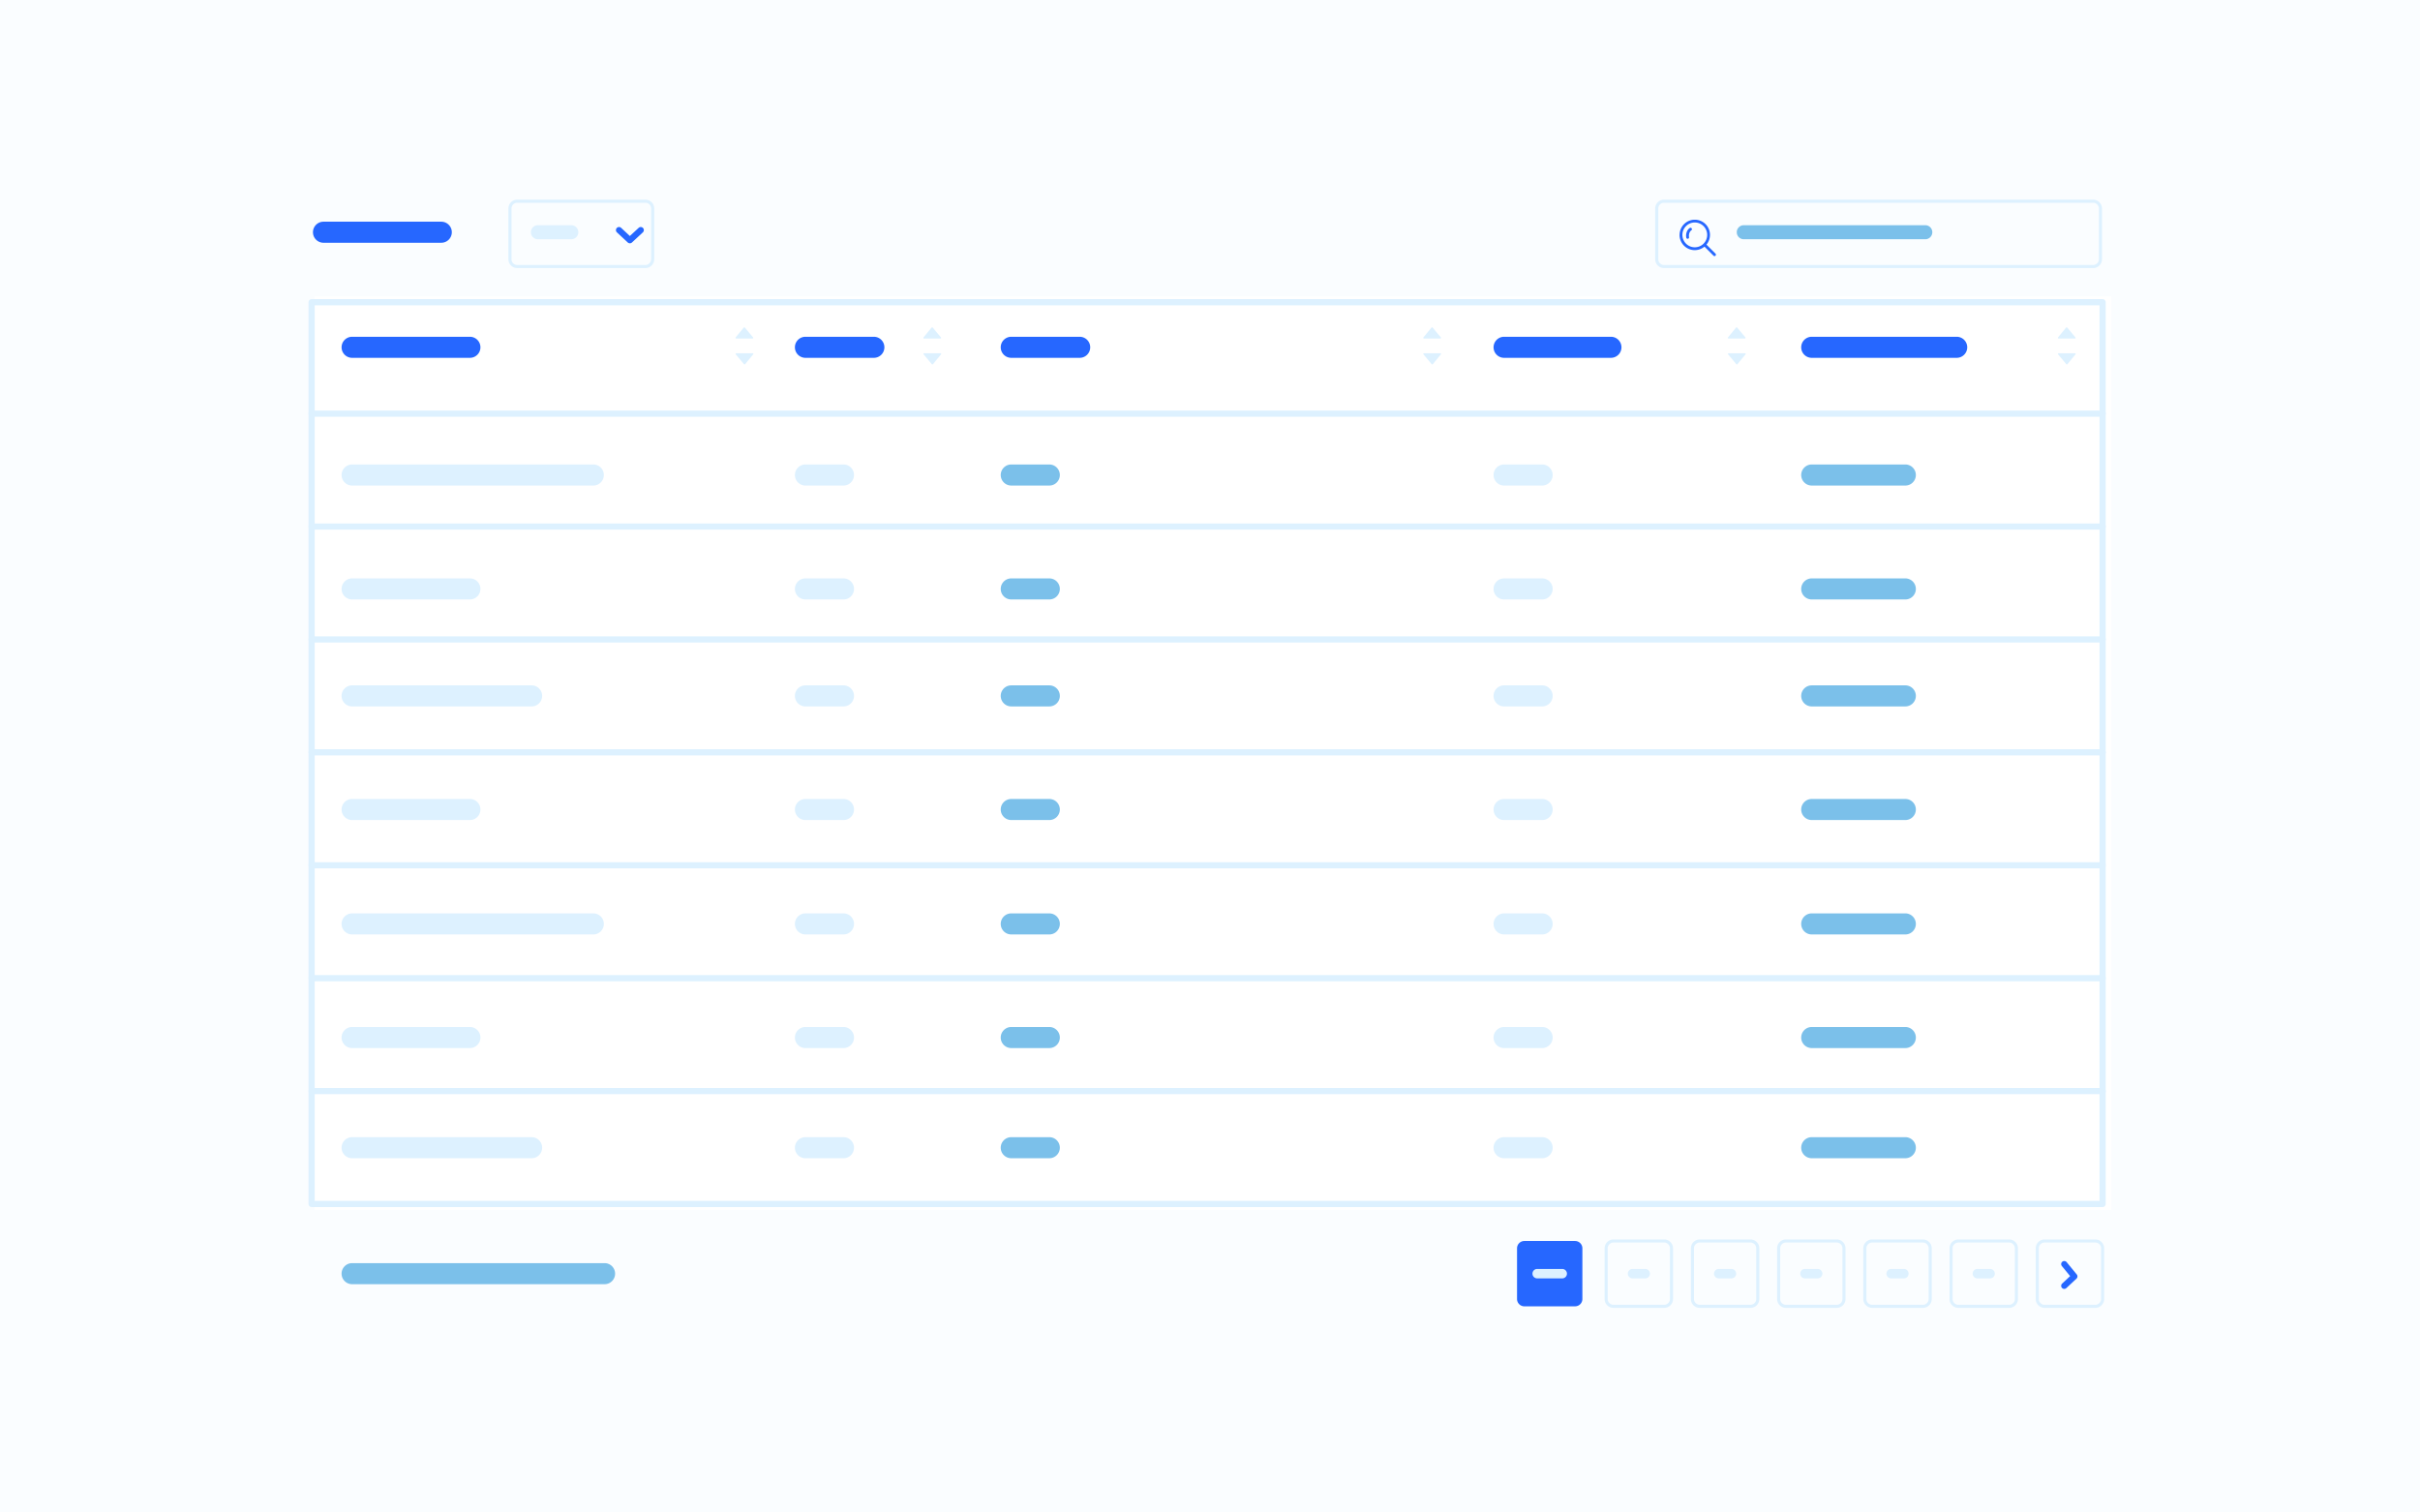 <svg width="400" height="250" fill="none" xmlns="http://www.w3.org/2000/svg"><rect width="100%" height="100%" fill="#333333" stroke="none"/><g clip-path="url(#a)"><path fill="#FAFDFF" d="M0 0h400v250H0z"/><path fill="#fff" d="M52 49h297v151H52z"/><path d="M260.34 205.125h-8.38a1.21 1.21 0 0 0-1.21 1.21v8.38c0 .668.542 1.21 1.21 1.21h8.38a1.21 1.21 0 0 0 1.21-1.21v-8.38a1.21 1.21 0 0 0-1.21-1.21z" fill="#2667FF"/><path fill-rule="evenodd" clip-rule="evenodd" d="M337.95 205.38a.955.955 0 0 0-.955.955v8.38c0 .527.428.955.955.955h8.38a.955.955 0 0 0 .955-.955v-8.38a.954.954 0 0 0-.955-.955h-8.38zm-1.465.955c0-.809.656-1.465 1.465-1.465h8.38c.809 0 1.465.656 1.465 1.465v8.38c0 .809-.656 1.465-1.465 1.465h-8.38a1.465 1.465 0 0 1-1.465-1.465v-8.38z" fill="#DDF1FF"/><path fill-rule="evenodd" clip-rule="evenodd" d="M340.876 208.551a.51.51 0 0 1 .718.07l1.67 2.03a.511.511 0 0 1-.045.697l-1.67 1.56a.51.51 0 0 1-.697-.746l1.32-1.233-1.365-1.66a.51.51 0 0 1 .069-.718zM106.284 37.688a.51.51 0 0 1-.027.72l-1.8 1.67a.51.51 0 0 1-.695 0l-1.79-1.67a.51.51 0 0 1 .696-.746l1.443 1.346 1.452-1.347a.51.51 0 0 1 .721.027z" fill="#2667FF"/><path fill-rule="evenodd" clip-rule="evenodd" d="M85.5 33.51a.955.955 0 0 0-.955.955v8.38c0 .527.428.955.955.955h21.17a.955.955 0 0 0 .955-.955v-8.38a.955.955 0 0 0-.955-.955H85.5zm-1.465.955c0-.81.656-1.465 1.465-1.465h21.17c.809 0 1.465.656 1.465 1.465v8.38c0 .81-.656 1.465-1.465 1.465H85.5c-.809 0-1.465-.656-1.465-1.465v-8.38zM51 49.955a.51.51 0 0 1 .51-.51h296.03a.51.51 0 0 1 .51.51v149.05a.51.51 0 0 1-.51.51H51.51a.51.51 0 0 1-.51-.51V49.955zm1.02.51v148.03h295.01V50.465H52.02z" fill="#DDF1FF"/><path fill-rule="evenodd" clip-rule="evenodd" d="M51 180.345a.51.51 0 0 1 .51-.51h296.03a.51.51 0 0 1 0 1.02H51.51a.51.51 0 0 1-.51-.51zM51 161.685a.51.51 0 0 1 .51-.51h296.03a.51.51 0 1 1 0 1.02H51.51a.51.51 0 0 1-.51-.51zM51 143.025a.51.51 0 0 1 .51-.51h296.03a.51.51 0 1 1 0 1.02H51.51a.51.51 0 0 1-.51-.51zM51 124.355a.51.51 0 0 1 .51-.51h296.03a.51.51 0 0 1 0 1.02H51.51a.51.51 0 0 1-.51-.51zM51 105.695a.51.51 0 0 1 .51-.51h296.03a.51.51 0 1 1 0 1.02H51.51a.51.51 0 0 1-.51-.51zM51 87.035a.51.51 0 0 1 .51-.51h296.03a.51.51 0 1 1 0 1.02H51.51a.51.51 0 0 1-.51-.51zM51 68.375a.51.51 0 0 1 .51-.51h296.03a.51.51 0 1 1 0 1.02H51.51a.51.51 0 0 1-.51-.51z" fill="#DDF1FF"/><path d="M124.4 55.955h-2.72c-.1 0-.15-.11-.09-.18l1.35-1.64c.04-.05.13-.05.17 0l1.37 1.64c.06.07 0 .18-.09.18h.01zM121.69 58.385h2.72c.1 0 .15.11.09.18l-1.35 1.64c-.04.05-.13.05-.17 0l-1.37-1.64c-.06-.07 0-.18.09-.18h-.01zM155.45 55.955h-2.72c-.1 0-.15-.11-.09-.18l1.35-1.64c.04-.05.13-.05.17 0l1.37 1.64c.06.07 0 .18-.09.18h.01zM152.74 58.385h2.72c.1 0 .15.11.09.18l-1.35 1.64c-.04.05-.13.05-.17 0l-1.37-1.64c-.06-.07 0-.18.09-.18h-.01zM238.08 55.955h-2.72c-.1 0-.15-.11-.09-.18l1.35-1.64c.04-.05.13-.05.17 0l1.37 1.64c.06.07 0 .18-.09.18h.01zM235.36 58.385h2.72c.1 0 .15.11.09.18l-1.35 1.64c-.04.05-.13.05-.17 0l-1.37-1.64c-.06-.07 0-.18.09-.18h-.01zM288.42 55.955h-2.72c-.1 0-.15-.11-.09-.18l1.35-1.64c.04-.05.13-.05.17 0l1.37 1.64c.06.07 0 .18-.09.18h.01zM285.71 58.385h2.72c.1 0 .15.11.09.18l-1.35 1.64c-.04.05-.13.05-.17 0l-1.37-1.64c-.06-.07 0-.18.09-.18h-.01zM342.971 55.955h-2.72c-.1 0-.15-.11-.09-.18l1.35-1.64c.04-.05.13-.05.17 0l1.37 1.64c.06.07 0 .18-.09.18h.01zM340.251 58.385h2.72c.1 0 .15.11.09.18l-1.35 1.64c-.04.05-.13.05-.17 0l-1.37-1.64c-.06-.07 0-.18.09-.18h-.01z" fill="#DDF1FF"/><path fill-rule="evenodd" clip-rule="evenodd" d="M275.05 33.51a.955.955 0 0 0-.955.955v8.38c0 .527.428.955.955.955h70.92a.955.955 0 0 0 .955-.955v-8.38a.955.955 0 0 0-.955-.955h-70.92zm-1.465.955c0-.81.656-1.465 1.465-1.465h70.92c.809 0 1.465.656 1.465 1.465v8.38c0 .81-.656 1.465-1.465 1.465h-70.92a1.465 1.465 0 0 1-1.465-1.465v-8.38z" fill="#DDF1FF"/><path fill-rule="evenodd" clip-rule="evenodd" d="M280.13 36.775c-1.13 0-2.05.92-2.05 2.05s.92 2.05 2.05 2.05 2.05-.92 2.05-2.05-.92-2.05-2.05-2.05zm-2.51 2.05c0-1.39 1.12-2.51 2.51-2.51 1.39 0 2.51 1.12 2.51 2.51 0 .59-.21 1.16-.58 1.61l1.49 1.49c.09.09.1.23.01.33-.09.1-.23.1-.33.01l-.01-.01-1.49-1.49a2.51 2.51 0 0 1-3.54-.33c-.37-.45-.58-1.02-.58-1.61h.01zm1.93-.75c.11-.07.14-.21.07-.32a.229.229 0 0 0-.32-.07c-.4.25-.7.87-.58 1.59.02.13.14.21.27.19a.23.23 0 0 0 .19-.27c-.09-.56.16-.98.37-1.12z" fill="#2667FF"/><path d="M77.67 55.665H58.2a1.74 1.74 0 1 0 0 3.48h19.47a1.74 1.74 0 0 0 0-3.48z" fill="#2667FF"/><path d="M94.43 37.225h-5.52a1.16 1.16 0 1 0 0 2.32h5.52a1.16 1.16 0 0 0 0-2.32z" fill="#DDF1FF"/><path d="M318.23 37.225h-30a1.16 1.16 0 1 0 0 2.32h30a1.16 1.16 0 0 0 0-2.32z" fill="#7BC0EA"/><path d="M72.94 36.645H53.47a1.74 1.74 0 1 0 0 3.48h19.47a1.74 1.74 0 1 0 0-3.48z" fill="#2667FF"/><path d="M99.93 208.785H58.2a1.74 1.74 0 1 0 0 3.48h41.73a1.74 1.74 0 1 0 0-3.48z" fill="#7BC0EA"/><path d="M144.44 55.665h-11.31a1.74 1.74 0 1 0 0 3.48h11.31a1.74 1.74 0 1 0 0-3.48zM178.46 55.665h-11.31a1.74 1.74 0 1 0 0 3.48h11.31a1.74 1.74 0 1 0 0-3.48zM266.27 55.665h-17.66a1.74 1.74 0 1 0 0 3.48h17.66a1.74 1.74 0 1 0 0-3.48zM323.42 55.665h-23.96a1.74 1.74 0 1 0 0 3.48h23.96a1.74 1.74 0 1 0 0-3.48z" fill="#2667FF"/><path d="M98.07 76.775H58.2a1.74 1.74 0 1 0 0 3.48h39.87a1.74 1.74 0 0 0 0-3.48zM139.42 76.775h-6.29a1.74 1.74 0 1 0 0 3.48h6.29a1.74 1.74 0 1 0 0-3.48z" fill="#DDF1FF"/><path d="M173.44 76.775h-6.29a1.74 1.74 0 1 0 0 3.48h6.29a1.74 1.74 0 1 0 0-3.48z" fill="#7BC0EA"/><path d="M254.9 76.775h-6.29a1.74 1.74 0 1 0 0 3.48h6.29a1.74 1.74 0 1 0 0-3.48z" fill="#DDF1FF"/><path d="M314.93 76.775h-15.47a1.74 1.74 0 1 0 0 3.48h15.47a1.74 1.74 0 1 0 0-3.48z" fill="#7BC0EA"/><path d="M77.67 95.605H58.2a1.74 1.74 0 1 0 0 3.48h19.47a1.74 1.74 0 0 0 0-3.48zM139.42 95.605h-6.29a1.74 1.74 0 1 0 0 3.48h6.29a1.74 1.74 0 1 0 0-3.48z" fill="#DDF1FF"/><path d="M173.44 95.605h-6.29a1.74 1.74 0 1 0 0 3.48h6.29a1.74 1.74 0 1 0 0-3.48z" fill="#7BC0EA"/><path d="M254.9 95.605h-6.29a1.74 1.74 0 1 0 0 3.48h6.29a1.74 1.74 0 1 0 0-3.48z" fill="#DDF1FF"/><path d="M314.93 95.605h-15.47a1.74 1.74 0 1 0 0 3.48h15.47a1.74 1.74 0 1 0 0-3.48z" fill="#7BC0EA"/><path d="M87.87 113.285H58.2a1.74 1.74 0 1 0 0 3.48h29.67a1.74 1.74 0 0 0 0-3.48zM139.42 113.285h-6.29a1.74 1.74 0 1 0 0 3.48h6.29a1.74 1.74 0 1 0 0-3.48z" fill="#DDF1FF"/><path d="M173.44 113.285h-6.29a1.74 1.74 0 1 0 0 3.48h6.29a1.74 1.74 0 1 0 0-3.48z" fill="#7BC0EA"/><path d="M254.9 113.285h-6.29a1.74 1.74 0 1 0 0 3.48h6.29a1.74 1.74 0 1 0 0-3.48z" fill="#DDF1FF"/><path d="M314.93 113.285h-15.47a1.74 1.74 0 1 0 0 3.48h15.47a1.74 1.74 0 1 0 0-3.48z" fill="#7BC0EA"/><path d="M77.67 132.065H58.2a1.74 1.74 0 1 0 0 3.48h19.47a1.74 1.74 0 0 0 0-3.48zM139.42 132.065h-6.29a1.74 1.74 0 1 0 0 3.48h6.29a1.74 1.74 0 1 0 0-3.48z" fill="#DDF1FF"/><path d="M173.44 132.065h-6.29a1.74 1.74 0 1 0 0 3.48h6.29a1.74 1.74 0 1 0 0-3.48z" fill="#7BC0EA"/><path d="M254.9 132.065h-6.29a1.74 1.74 0 1 0 0 3.48h6.29a1.74 1.74 0 1 0 0-3.48z" fill="#DDF1FF"/><path d="M314.93 132.065h-15.47a1.74 1.74 0 1 0 0 3.48h15.47a1.74 1.74 0 1 0 0-3.48z" fill="#7BC0EA"/><path d="M98.07 150.975H58.2a1.74 1.74 0 1 0 0 3.48h39.87a1.74 1.74 0 0 0 0-3.48zM139.42 150.975h-6.29a1.74 1.74 0 1 0 0 3.48h6.29a1.74 1.74 0 1 0 0-3.48z" fill="#DDF1FF"/><path d="M173.44 150.975h-6.29a1.74 1.74 0 1 0 0 3.48h6.29a1.74 1.74 0 1 0 0-3.48z" fill="#7BC0EA"/><path d="M254.9 150.975h-6.29a1.74 1.74 0 1 0 0 3.48h6.29a1.74 1.74 0 1 0 0-3.48z" fill="#DDF1FF"/><path d="M314.93 150.975h-15.47a1.74 1.74 0 1 0 0 3.48h15.47a1.74 1.74 0 1 0 0-3.48z" fill="#7BC0EA"/><path d="M77.67 169.755H58.2a1.74 1.74 0 1 0 0 3.48h19.47a1.74 1.74 0 0 0 0-3.48zM139.42 169.755h-6.29a1.74 1.74 0 1 0 0 3.48h6.29a1.74 1.74 0 1 0 0-3.48z" fill="#DDF1FF"/><path d="M173.44 169.755h-6.29a1.74 1.74 0 1 0 0 3.48h6.29a1.74 1.74 0 1 0 0-3.48z" fill="#7BC0EA"/><path d="M254.9 169.755h-6.29a1.74 1.74 0 1 0 0 3.48h6.29a1.74 1.74 0 1 0 0-3.48z" fill="#DDF1FF"/><path d="M314.93 169.755h-15.47a1.74 1.74 0 1 0 0 3.48h15.47a1.74 1.74 0 1 0 0-3.48z" fill="#7BC0EA"/><path d="M87.87 187.965H58.2a1.74 1.74 0 1 0 0 3.48h29.67a1.74 1.74 0 0 0 0-3.48zM139.42 187.965h-6.29a1.74 1.74 0 1 0 0 3.48h6.29a1.74 1.74 0 1 0 0-3.48z" fill="#DDF1FF"/><path d="M173.44 187.965h-6.29a1.74 1.74 0 1 0 0 3.48h6.29a1.74 1.74 0 1 0 0-3.48z" fill="#7BC0EA"/><path d="M254.9 187.965h-6.29a1.74 1.74 0 1 0 0 3.48h6.29a1.74 1.74 0 1 0 0-3.48z" fill="#DDF1FF"/><path d="M314.93 187.965h-15.47a1.74 1.74 0 1 0 0 3.48h15.47a1.74 1.74 0 1 0 0-3.48z" fill="#7BC0EA"/><path d="M258.22 209.745h-4.14a.78.78 0 1 0 0 1.56h4.14a.78.78 0 1 0 0-1.56z" fill="#DDF1FF"/><path fill-rule="evenodd" clip-rule="evenodd" d="M266.69 205.38a.955.955 0 0 0-.955.955v8.38c0 .527.428.955.955.955h8.38a.955.955 0 0 0 .955-.955v-8.38a.954.954 0 0 0-.955-.955h-8.38zm-1.465.955c0-.809.656-1.465 1.465-1.465h8.38c.809 0 1.465.656 1.465 1.465v8.38c0 .809-.656 1.465-1.465 1.465h-8.38a1.465 1.465 0 0 1-1.465-1.465v-8.38z" fill="#DDF1FF"/><path d="M271.94 209.745h-2.1a.78.78 0 1 0 0 1.56h2.1a.78.78 0 1 0 0-1.56z" fill="#DDF1FF"/><path fill-rule="evenodd" clip-rule="evenodd" d="M280.95 205.38a.955.955 0 0 0-.955.955v8.38c0 .527.428.955.955.955h8.38a.955.955 0 0 0 .955-.955v-8.38a.954.954 0 0 0-.955-.955h-8.38zm-1.465.955c0-.809.656-1.465 1.465-1.465h8.38c.809 0 1.465.656 1.465 1.465v8.38c0 .809-.656 1.465-1.465 1.465h-8.38a1.465 1.465 0 0 1-1.465-1.465v-8.38z" fill="#DDF1FF"/><path d="M286.19 209.745h-2.1a.78.78 0 1 0 0 1.56h2.1a.78.78 0 1 0 0-1.56z" fill="#DDF1FF"/><path fill-rule="evenodd" clip-rule="evenodd" d="M295.2 205.38a.955.955 0 0 0-.955.955v8.38c0 .527.428.955.955.955h8.38a.955.955 0 0 0 .955-.955v-8.38a.954.954 0 0 0-.955-.955h-8.38zm-1.465.955c0-.809.656-1.465 1.465-1.465h8.38c.809 0 1.465.656 1.465 1.465v8.38c0 .809-.656 1.465-1.465 1.465h-8.38a1.465 1.465 0 0 1-1.465-1.465v-8.38z" fill="#DDF1FF"/><path d="M300.44 209.745h-2.1a.78.78 0 1 0 0 1.56h2.1a.78.78 0 1 0 0-1.56z" fill="#DDF1FF"/><path fill-rule="evenodd" clip-rule="evenodd" d="M309.45 205.38a.955.955 0 0 0-.955.955v8.38c0 .527.428.955.955.955h8.38a.955.955 0 0 0 .955-.955v-8.38a.954.954 0 0 0-.955-.955h-8.38zm-1.465.955c0-.809.656-1.465 1.465-1.465h8.38c.809 0 1.465.656 1.465 1.465v8.38c0 .809-.656 1.465-1.465 1.465h-8.38a1.465 1.465 0 0 1-1.465-1.465v-8.38z" fill="#DDF1FF"/><path d="M314.691 209.745h-2.1a.78.78 0 1 0 0 1.56h2.1a.78.78 0 0 0 0-1.56z" fill="#DDF1FF"/><path fill-rule="evenodd" clip-rule="evenodd" d="M323.7 205.38a.955.955 0 0 0-.955.955v8.38c0 .527.428.955.955.955h8.38a.955.955 0 0 0 .955-.955v-8.38a.954.954 0 0 0-.955-.955h-8.38zm-1.465.955c0-.809.656-1.465 1.465-1.465h8.38c.809 0 1.465.656 1.465 1.465v8.38c0 .809-.656 1.465-1.465 1.465h-8.38a1.465 1.465 0 0 1-1.465-1.465v-8.38z" fill="#DDF1FF"/><path d="M328.941 209.745h-2.1a.78.78 0 1 0 0 1.56h2.1a.78.78 0 0 0 0-1.56z" fill="#DDF1FF"/></g><defs><clipPath id="a"><path fill="#fff" d="M0 0h400v250H0z"/></clipPath></defs></svg>